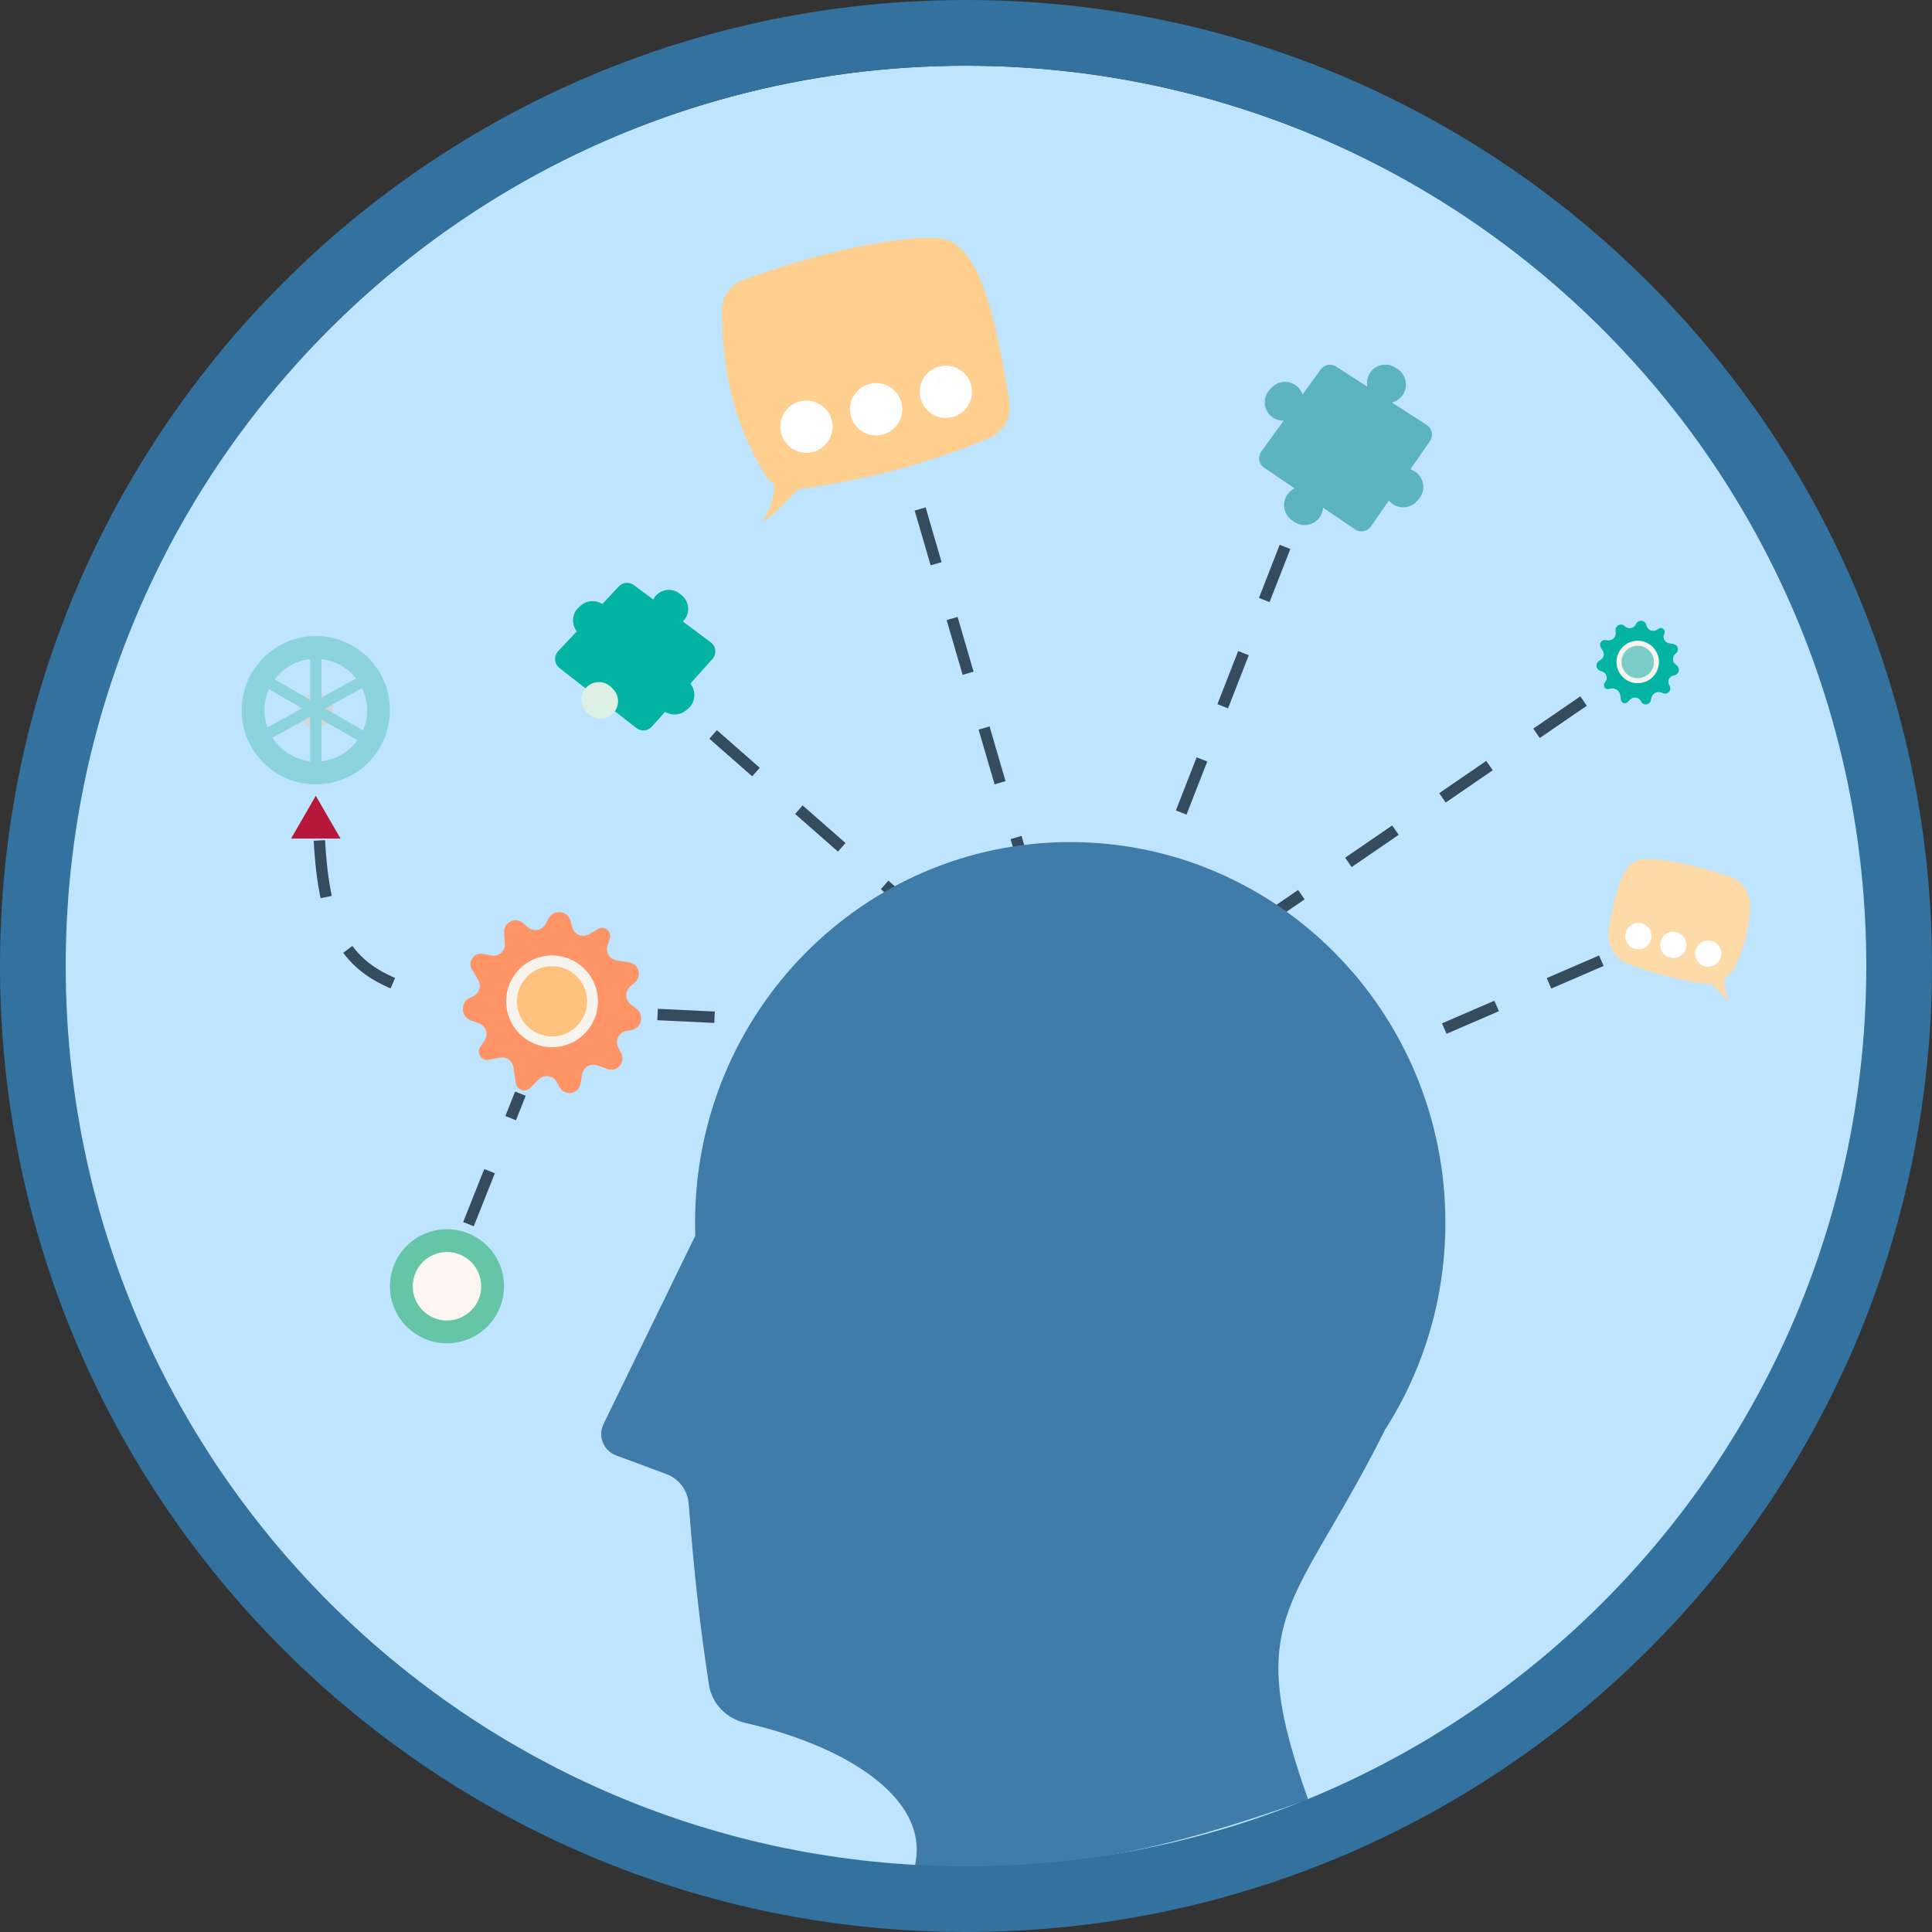 <svg width="294" height="294" viewBox="0 0 294 294" fill="none" xmlns="http://www.w3.org/2000/svg">
<rect x="0" y="0" width="294" height="294" fill="#333333" stroke="none"/>
<circle cx="147" cy="148" r="138" fill="#BFE4FF"/>
<line x1="108.516" y1="111.763" x2="136.737" y2="136.526" stroke="#354C5E" stroke-width="1.736" stroke-dasharray="8.68 8.68"/>
<line x1="100.064" y1="154.383" x2="117.314" y2="155.204" stroke="#354C5E" stroke-width="1.736" stroke-dasharray="8.68 8.68"/>
<line x1="71.288" y1="186.285" x2="79.191" y2="166.428" stroke="#354C5E" stroke-width="1.736" stroke-dasharray="8.68 8.68"/>
<path d="M48.602 127.897C49.503 144.511 54.217 148.722 66.363 151.718" stroke="#354C5E" stroke-width="1.736" stroke-dasharray="8.68 8.68"/>
<line x1="140.022" y1="77.455" x2="155.5" y2="130.471" stroke="#354C5E" stroke-width="1.736" stroke-dasharray="8.68 8.68"/>
<line x1="243.684" y1="146.193" x2="206.546" y2="162.241" stroke="#354C5E" stroke-width="1.736" stroke-dasharray="8.68 8.68"/>
<line x1="195.544" y1="83.222" x2="173.116" y2="140.612" stroke="#354C5E" stroke-width="1.736" stroke-dasharray="8.68 8.68"/>
<line x1="240.976" y1="106.68" x2="193.334" y2="139.369" stroke="#354C5E" stroke-width="1.736" stroke-dasharray="8.68 8.68"/>
<path d="M76.702 141.951L76.835 143.546C76.93 144.684 75.918 145.602 74.794 145.398L73.473 145.157C72.88 145.05 72.277 145.286 71.915 145.768C71.527 146.286 71.491 146.987 71.824 147.542L72.773 149.124C73.293 149.991 72.965 151.117 72.061 151.57L71.411 151.894C70.823 152.188 70.452 152.789 70.452 153.447V153.623C70.452 154.352 70.908 155.004 71.594 155.254L72.892 155.726C73.95 156.11 74.368 157.384 73.743 158.32L73.09 159.3C72.75 159.81 72.817 160.49 73.251 160.923C73.555 161.227 73.991 161.359 74.412 161.275L76.064 160.944C77.034 160.75 77.97 161.405 78.12 162.383L78.497 164.832C78.594 165.462 79.136 165.927 79.774 165.927C80.116 165.927 80.445 165.791 80.687 165.549L81.967 164.269C82.782 163.454 84.152 163.645 84.712 164.654L85.157 165.455C85.46 166 86.034 166.338 86.658 166.338C87.497 166.338 88.213 165.732 88.351 164.904L88.59 163.469C88.769 162.398 89.875 161.752 90.896 162.123L92.427 162.68C93.052 162.907 93.752 162.752 94.222 162.282C94.743 161.761 94.872 160.965 94.543 160.306L94.076 159.373C93.558 158.338 94.179 157.096 95.318 156.889L96.133 156.74C96.958 156.59 97.558 155.871 97.558 155.033V154.885C97.558 154.339 97.301 153.824 96.864 153.496L95.986 152.838C95.103 152.176 95.054 150.869 95.884 150.143L96.633 149.487C97.188 149.002 97.374 148.217 97.101 147.533C96.875 146.97 96.372 146.563 95.773 146.464L93.812 146.137C92.76 145.961 92.114 144.888 92.451 143.876L92.797 142.837C92.946 142.389 92.83 141.896 92.496 141.562C92.092 141.158 91.465 141.081 90.974 141.375L89.666 142.16C88.68 142.751 87.401 142.238 87.099 141.128L86.818 140.1C86.612 139.345 85.926 138.821 85.143 138.821H85.026C84.396 138.821 83.815 139.163 83.509 139.714L82.995 140.639C82.458 141.605 81.166 141.83 80.335 141.102L79.618 140.475C79.05 139.979 78.228 139.905 77.581 140.293L77.539 140.318C76.972 140.659 76.647 141.292 76.702 141.951Z" fill="#FF9567"/>
<circle cx="84.004" cy="152.375" r="6.982" fill="#F7F4ED"/>
<circle cx="84.005" cy="152.374" r="5.339" fill="#FFC17E"/>
<path d="M245.841 95.924L245.869 96.259C245.929 96.984 245.286 97.568 244.57 97.438L244.346 97.397C244.072 97.347 243.793 97.457 243.625 97.68C243.446 97.919 243.429 98.244 243.583 98.5L243.912 99.049C244.212 99.549 244.023 100.199 243.502 100.46L243.426 100.497C243.133 100.644 242.948 100.943 242.948 101.271C242.948 101.634 243.176 101.959 243.517 102.083L243.863 102.209C244.462 102.427 244.698 103.147 244.345 103.677L244.169 103.941C244.012 104.177 244.043 104.491 244.243 104.692C244.384 104.832 244.586 104.893 244.781 104.854L245.112 104.788C245.797 104.651 246.457 105.113 246.564 105.804L246.671 106.501C246.716 106.792 246.967 107.007 247.261 107.007C247.42 107.007 247.572 106.944 247.684 106.832L248.071 106.445C248.551 105.965 249.357 106.078 249.687 106.672L249.752 106.789C249.892 107.041 250.158 107.197 250.447 107.197C250.835 107.197 251.166 106.917 251.23 106.534L251.277 106.255C251.392 105.559 252.111 105.139 252.774 105.38L253.116 105.505C253.405 105.61 253.729 105.538 253.946 105.32C254.187 105.079 254.247 104.711 254.095 104.406L253.984 104.185C253.692 103.601 254.043 102.9 254.685 102.783L254.789 102.764C255.195 102.69 255.49 102.336 255.49 101.924C255.49 101.655 255.364 101.401 255.148 101.24L254.997 101.126C254.468 100.73 254.438 99.947 254.936 99.511L255.061 99.401C255.318 99.177 255.405 98.814 255.278 98.497C255.174 98.235 254.941 98.048 254.663 98.001L253.993 97.89C253.382 97.788 253.007 97.164 253.203 96.577L253.287 96.323C253.356 96.116 253.302 95.888 253.148 95.734C252.961 95.547 252.671 95.511 252.444 95.647L252.106 95.85C251.516 96.204 250.75 95.896 250.568 95.231L250.529 95.087C250.429 94.72 250.096 94.465 249.715 94.465C249.409 94.465 249.127 94.631 248.978 94.899L248.887 95.064C248.569 95.636 247.804 95.769 247.312 95.338L247.199 95.239C246.931 95.004 246.542 94.97 246.236 95.153C245.968 95.314 245.815 95.613 245.841 95.924Z" fill="#03B3A3"/>
<circle cx="249.219" cy="100.736" r="3.23" fill="#F7F4ED"/>
<circle cx="249.219" cy="100.736" r="2.47" fill="#7BCEC7"/>
<circle cx="68.019" cy="195.736" r="8.679" fill="#64C6A7"/>
<circle cx="68.019" cy="195.736" r="5.208" fill="#FEF7F1"/>
<circle cx="48.056" cy="108.076" r="9.547" stroke="#8CD4DD" stroke-width="3.472"/>
<circle cx="48.056" cy="108.075" r="2.604" fill="#D6D6D6"/>
<line x1="48.057" y1="98.528" x2="48.057" y2="117.623" stroke="#8CD4DD" stroke-width="1.736"/>
<line x1="38.416" y1="112.96" x2="55.658" y2="103.403" stroke="#8CD4DD" stroke-width="1.736"/>
<line x1="39.211" y1="102.885" x2="56.284" y2="112.742" stroke="#8CD4DD" stroke-width="1.736"/>
<path d="M48.056 121.094L51.815 127.604H44.298L48.056 121.094Z" fill="#B71839"/>
<path d="M200.974 56.222L191.933 68.719C191.359 69.512 191.555 70.623 192.365 71.172L206.212 80.567C207 81.102 208.072 80.902 208.614 80.118L217.609 67.118C218.167 66.311 217.947 65.202 217.122 64.671L203.321 55.781C202.545 55.281 201.515 55.475 200.974 56.222Z" fill="#5BB4BF"/>
<path d="M215.95 75.876L215.703 76.175C214.812 77.257 213.26 77.519 212.063 76.789C210.534 75.857 210.251 73.753 211.479 72.451L211.745 72.168C212.702 71.154 214.258 70.996 215.399 71.798C216.735 72.737 216.989 74.616 215.95 75.876Z" fill="#5BB4BF"/>
<path d="M212.344 55.94L212.669 56.151C213.845 56.915 214.281 58.427 213.691 59.699C212.938 61.324 210.88 61.843 209.447 60.77L209.136 60.538C208.02 59.702 207.687 58.174 208.354 56.95C209.136 55.515 210.974 55.05 212.344 55.94Z" fill="#5BB4BF"/>
<path d="M193.183 59.333L193.442 59.045C194.38 58.003 195.942 57.809 197.106 58.591C198.593 59.589 198.784 61.703 197.5 62.951L197.222 63.221C196.222 64.193 194.66 64.282 193.556 63.432C192.261 62.435 192.09 60.547 193.183 59.333Z" fill="#5BB4BF"/>
<path d="M196.92 79.395L196.603 79.172C195.454 78.368 195.072 76.842 195.706 75.591C196.515 73.994 198.59 73.547 199.985 74.669L200.287 74.912C201.373 75.786 201.653 77.325 200.943 78.525C200.111 79.931 198.259 80.332 196.92 79.395Z" fill="#5BB4BF"/>
<path d="M94.155 89.246L84.938 99.1C84.241 99.845 84.334 101.026 85.137 101.654L96.829 110.785C97.548 111.347 98.58 111.255 99.19 110.576L108.41 100.288C109.091 99.528 108.973 98.347 108.153 97.737L96.458 89.038C95.75 88.511 94.758 88.6 94.155 89.246Z" fill="#03B3A3"/>
<path d="M104.713 107.842L104.465 108.056C103.534 108.862 102.183 108.955 101.15 108.285C99.541 107.241 99.457 104.917 100.986 103.76L101.247 103.562C102.223 102.823 103.569 102.816 104.552 103.546C105.968 104.596 106.047 106.688 104.713 107.842Z" fill="#03B3A3"/>
<path d="M103.425 90.34L103.713 90.569C104.751 91.394 105.024 92.858 104.353 94.003C103.496 95.464 101.511 95.767 100.259 94.626L99.987 94.379C99.012 93.491 98.837 92.021 99.576 90.929C100.443 89.649 102.216 89.378 103.425 90.34Z" fill="#03B3A3"/>
<path d="M88.109 92.388L88.378 92.151C89.36 91.286 90.82 91.247 91.847 92.058C93.231 93.151 93.217 95.254 91.82 96.329L91.536 96.548C90.505 97.341 89.054 97.285 88.088 96.415C86.889 95.336 86.9 93.454 88.109 92.388Z" fill="#03B3A3"/>
<path d="M92.971 104.539L93.234 104.793C94.189 105.715 94.32 107.198 93.543 108.273C92.55 109.646 90.545 109.757 89.407 108.501L89.161 108.229C88.275 107.252 88.242 105.772 89.083 104.756C90.068 103.565 91.859 103.465 92.971 104.539Z" fill="#DEF0E4"/>
<path d="M124.042 71.561C121.324 74.558 119.517 76.756 116.085 79.518C117.657 76.377 118.277 74.624 117.532 71.561H124.042Z" fill="#FECF8E"/>
<path d="M109.834 47.38C110.06 57.468 111.596 63.788 116.274 72.042C117.285 73.825 119.305 74.772 121.333 74.476C132.855 72.793 140.987 70.631 150.557 66.651C152.698 65.76 153.942 63.517 153.59 61.224C150.83 43.225 147.877 38.2 144.542 36.682C141.238 35.178 126.881 37.448 113.038 42.634C111.068 43.372 109.787 45.277 109.834 47.38Z" fill="#FECF8E"/>
<circle cx="122.715" cy="64.931" r="3.978" fill="white"/>
<circle cx="133.324" cy="62.279" r="3.978" fill="white"/>
<circle cx="143.932" cy="59.627" r="3.978" fill="white"/>
<path d="M259.283 148.438C260.644 149.939 261.549 151.041 263.269 152.424C262.481 150.851 262.171 149.973 262.544 148.438H259.283Z" fill="#FFDAA9"/>
<path d="M266.33 138.056C266.115 141.577 265.461 144.209 263.966 147.196C263.049 149.029 261.002 149.974 258.98 149.641C254.758 148.948 251.409 148.072 247.815 146.702C245.648 145.877 244.399 143.613 244.795 141.328C246.088 133.874 247.469 131.669 249.013 130.966C250.538 130.272 256.767 131.183 263.162 133.364C265.153 134.043 266.457 135.957 266.33 138.056Z" fill="#FFDAA9"/>
<circle cx="1.993" cy="1.993" r="1.993" transform="matrix(-1 0 0 1 261.94 143.124)" fill="white"/>
<circle cx="1.993" cy="1.993" r="1.993" transform="matrix(-1 0 0 1 256.626 141.796)" fill="white"/>
<circle cx="1.993" cy="1.993" r="1.993" transform="matrix(-1 0 0 1 251.311 140.466)" fill="white"/>
<path fill-rule="evenodd" clip-rule="evenodd" d="M210.784 217.534C216.581 208.472 219.949 197.661 219.949 186.052C219.949 154.07 194.389 128.143 162.86 128.143C131.331 128.143 105.772 154.07 105.772 186.052C105.772 186.743 105.784 187.431 105.807 188.116L105.772 188.106L91.841 216.699C90.943 218.543 91.831 220.76 93.754 221.474L101.413 224.319C103.319 225.027 104.637 226.784 104.798 228.81C105.678 239.895 106.465 247.086 107.884 256.381C108.327 259.28 110.579 261.537 113.437 262.192C116.959 262.999 120.164 263.964 123.644 265.365C131.51 268.532 140.605 274.582 139.394 282.974C139.336 283.373 139.268 283.802 139.189 284.264C162.654 284.593 175.762 282.035 199.076 273.849C191.223 251.988 194.339 246.641 202.475 232.682C204.863 228.586 207.682 223.748 210.784 217.534Z" fill="#3F7CA9"/>
<path d="M289 147C289 225.424 225.424 289 147 289C68.576 289 5 225.424 5 147C5 68.576 68.576 5 147 5C225.424 5 289 68.576 289 147Z" stroke="#33719F" stroke-width="10"/>
</svg>
